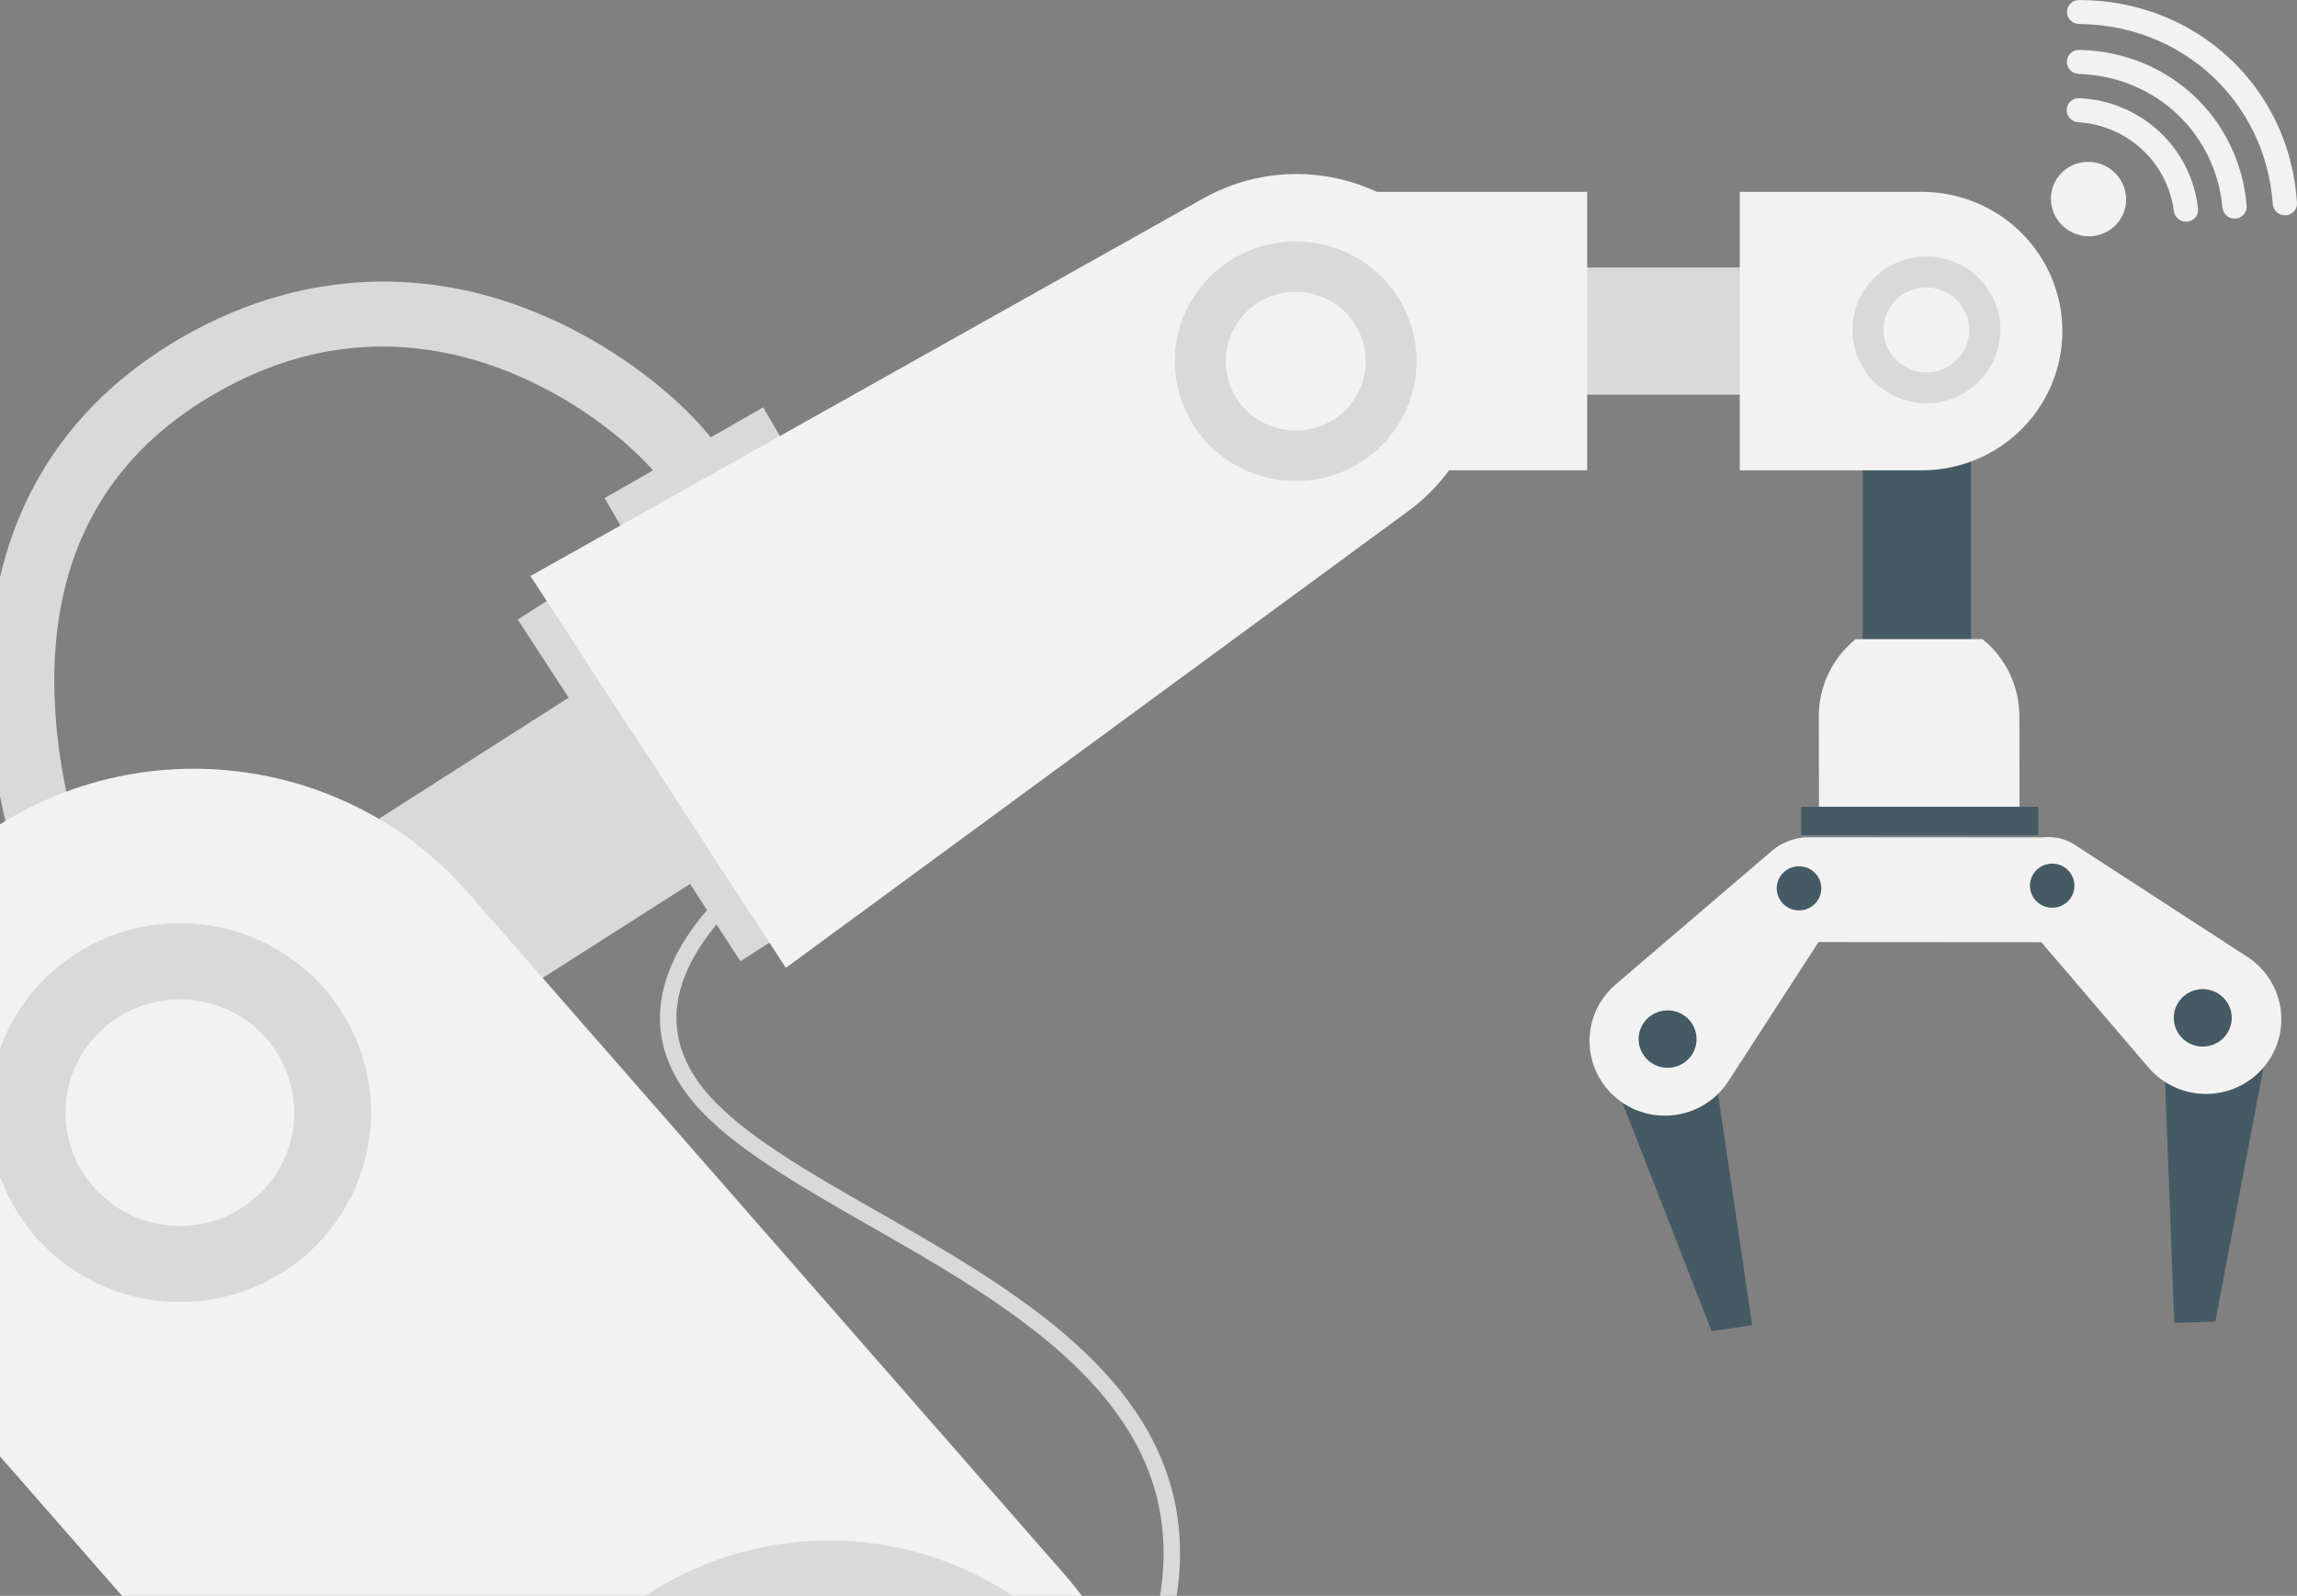 <svg width="380" height="264" viewBox="0 0 380 264" fill="none" xmlns="http://www.w3.org/2000/svg">
<rect x="0" y="0" width="380" height="264" fill="#808080" stroke="none"/>
<g clip-path="url(#clip0_66_407)">
<path d="M170.869 309.233L168.757 307.524C187.311 284.917 194.867 266.062 191.855 249.882C187.753 227.86 164.382 214.506 143.764 202.724C132.189 196.109 121.255 189.862 115.081 182.783C110.447 177.468 108.524 171.708 109.372 165.666C111.292 151.964 126.71 141.758 127.366 141.331L128.863 143.581C128.711 143.681 113.81 153.551 112.065 166.048C111.335 171.281 113.043 176.32 117.139 181.023C123.014 187.763 133.753 193.899 145.124 200.394C166.253 212.466 190.202 226.151 194.531 249.39C197.696 266.407 189.955 285.977 170.869 309.233Z" fill="#D9D9D9"/>
<path d="M8.631 158.784C8.292 158.086 0.278 141.453 -1.533 120.73C-4.016 92.434 6.311 70.355 28.3 56.878C44.365 47.03 62.045 44.176 79.433 48.617C99.487 53.745 115.474 67.885 119.961 75.818L110.47 81.091C107.478 75.804 94.086 63.51 76.71 59.06C62.051 55.309 47.699 57.656 34.026 66.036C15.501 77.394 7.185 95.48 9.306 119.792C10.945 138.559 18.352 153.93 18.427 154.084L8.631 158.784Z" fill="#D9D9D9"/>
<path d="M126.256 67.389L100.021 82.4L104.179 89.537L130.414 74.526L126.256 67.389Z" fill="#D9D9D9"/>
<path d="M326.068 48.583H308.158V130.822H326.068V48.583Z" fill="#455A64"/>
<path d="M327.974 105.732H306.991C305.081 107.274 303.542 109.219 302.487 111.425C301.432 113.631 300.887 116.043 300.892 118.485L300.92 133.534L334.096 133.497L334.068 118.448C334.067 116.013 333.52 113.609 332.467 111.409C331.413 109.21 329.878 107.27 327.974 105.732Z" fill="#F2F2F2"/>
<path d="M337.203 133.463H297.994V138.177H337.203V133.463Z" fill="#455A64"/>
<path d="M289.868 219.223L283.151 220.197L264.088 171.338L282.409 168.683L289.868 219.223Z" fill="#455A64"/>
<path d="M359.707 218.861L366.49 218.607L376.249 167.122L357.744 167.82L359.707 218.861Z" fill="#455A64"/>
<path d="M338.574 155.867L299.103 155.841C296.786 155.834 294.566 154.918 292.929 153.293C291.291 151.668 290.37 149.467 290.365 147.17C290.373 144.874 291.297 142.674 292.937 141.051C294.577 139.428 296.798 138.515 299.115 138.51L338.586 138.536C340.903 138.544 343.122 139.461 344.759 141.086C346.397 142.71 347.318 144.911 347.324 147.207C347.315 149.503 346.39 151.702 344.75 153.325C343.111 154.947 340.891 155.861 338.574 155.867Z" fill="#F2F2F2"/>
<path d="M303.633 141.328C302.318 139.896 300.491 139.03 298.542 138.914C296.592 138.797 294.673 139.439 293.194 140.704L267.379 162.772C265.978 163.946 264.856 165.411 264.093 167.064C263.329 168.717 262.943 170.516 262.962 172.334C262.981 174.152 263.404 175.943 264.202 177.58C265 179.217 266.152 180.659 267.577 181.804C268.94 182.899 270.52 183.697 272.215 184.145C273.909 184.593 275.681 184.682 277.413 184.405C279.144 184.129 280.798 183.493 282.264 182.539C283.731 181.586 284.978 180.336 285.924 178.872L304.404 150.344C305.296 148.967 305.704 147.337 305.566 145.707C305.428 144.077 304.751 142.537 303.639 141.328H303.633Z" fill="#F2F2F2"/>
<path d="M272.145 168.916C271.507 169.702 271.138 170.668 271.091 171.675C271.044 172.682 271.322 173.678 271.884 174.518C272.446 175.358 273.264 175.999 274.218 176.349C275.173 176.698 276.214 176.737 277.193 176.46C278.171 176.183 279.035 175.605 279.659 174.81C280.284 174.014 280.637 173.042 280.667 172.034C280.697 171.026 280.403 170.035 279.827 169.204C279.25 168.373 278.422 167.746 277.462 167.412C276.528 167.089 275.515 167.06 274.563 167.329C273.611 167.599 272.766 168.153 272.145 168.916Z" fill="#455A64"/>
<path d="M294.746 144.661C294.255 145.265 293.971 146.008 293.935 146.782C293.899 147.557 294.113 148.323 294.545 148.969C294.977 149.615 295.606 150.108 296.34 150.377C297.074 150.646 297.875 150.675 298.628 150.463C299.38 150.25 300.045 149.805 300.525 149.193C301.005 148.581 301.277 147.833 301.299 147.058C301.322 146.283 301.096 145.521 300.652 144.882C300.209 144.243 299.572 143.76 298.833 143.504C298.115 143.256 297.336 143.234 296.605 143.441C295.873 143.648 295.224 144.074 294.746 144.661Z" fill="#455A64"/>
<path d="M332.883 141.692C333.995 140.1 335.689 139 337.607 138.628C339.524 138.256 341.512 138.64 343.148 139.698L371.664 158.209C373.209 159.188 374.517 160.494 375.494 162.032C376.471 163.57 377.094 165.303 377.317 167.108C377.541 168.912 377.36 170.743 376.787 172.47C376.214 174.196 375.264 175.777 374.004 177.098C372.799 178.361 371.339 179.359 369.718 180.025C368.098 180.691 366.353 181.011 364.6 180.963C362.846 180.915 361.122 180.501 359.541 179.747C357.96 178.994 356.557 177.918 355.424 176.591L333.314 150.728C332.248 149.48 331.626 147.918 331.547 146.284C331.467 144.65 331.934 143.036 332.875 141.692H332.883Z" fill="#F2F2F2"/>
<path d="M335.89 145.794C335.735 146.554 335.828 147.343 336.156 148.047C336.483 148.75 337.029 149.332 337.712 149.708C338.396 150.084 339.183 150.235 339.959 150.138C340.735 150.041 341.46 149.702 342.028 149.17C342.596 148.638 342.979 147.94 343.12 147.177C343.262 146.415 343.155 145.628 342.814 144.93C342.474 144.232 341.919 143.66 341.228 143.296C340.538 142.932 339.748 142.795 338.974 142.906C338.222 143.014 337.523 143.349 336.97 143.866C336.418 144.383 336.041 145.057 335.89 145.794Z" fill="#455A64"/>
<path d="M359.707 167.452C359.508 168.441 359.631 169.467 360.06 170.382C360.488 171.297 361.199 172.053 362.09 172.54C362.98 173.028 364.004 173.222 365.014 173.095C366.023 172.968 366.965 172.526 367.704 171.833C368.443 171.139 368.941 170.231 369.124 169.239C369.308 168.248 369.169 167.224 368.726 166.316C368.284 165.407 367.561 164.662 366.663 164.188C365.765 163.714 364.738 163.535 363.731 163.678C362.749 163.817 361.834 164.255 361.114 164.931C360.393 165.607 359.901 166.488 359.707 167.452Z" fill="#455A64"/>
<path d="M320.523 44.25H254.531V65.293H320.523V44.25Z" fill="#D9D9D9"/>
<path d="M219.814 31.739H262.567V77.804H219.814C213.65 77.804 207.738 75.377 203.379 71.058C199.021 66.738 196.572 60.879 196.572 54.77C196.572 48.661 199.021 42.802 203.379 38.483C207.738 34.163 213.65 31.736 219.814 31.736V31.739Z" fill="#F2F2F2"/>
<path d="M287.816 31.739H317.942C324.106 31.739 330.018 34.166 334.377 38.486C338.736 42.805 341.184 48.664 341.184 54.773C341.184 60.882 338.736 66.741 334.377 71.06C330.018 75.38 324.106 77.807 317.942 77.807H287.816V31.739Z" fill="#F2F2F2"/>
<path d="M323.424 65.766C321.189 66.694 318.728 66.944 316.35 66.485C313.972 66.027 311.785 64.88 310.065 63.189C308.346 61.499 307.17 59.341 306.688 56.988C306.205 54.636 306.438 52.194 307.355 49.973C308.273 47.751 309.835 45.849 311.843 44.507C313.852 43.165 316.217 42.443 318.639 42.433C321.061 42.423 323.432 43.125 325.452 44.451C327.472 45.776 329.049 47.665 329.986 49.879C331.237 52.849 331.25 56.189 330.019 59.167C328.789 62.145 326.417 64.519 323.424 65.766ZM315.95 48.09C314.657 48.628 313.553 49.533 312.779 50.692C312.005 51.851 311.595 53.212 311.601 54.602C311.607 55.992 312.029 57.348 312.813 58.501C313.598 59.653 314.709 60.549 316.007 61.075C317.305 61.602 318.732 61.734 320.106 61.457C321.48 61.18 322.741 60.505 323.728 59.518C324.716 58.531 325.386 57.276 325.653 55.912C325.921 54.547 325.774 53.135 325.232 51.853C324.502 50.135 323.115 48.774 321.375 48.069C319.634 47.363 317.682 47.371 315.947 48.09H315.95Z" fill="#D9D9D9"/>
<path d="M134.399 151.395L97.558 94.871L85.652 102.493L122.493 159.016L134.399 151.395Z" fill="#D9D9D9"/>
<path d="M17.43 186.128C16.114 184.102 15.213 181.839 14.78 179.469C14.347 177.098 14.389 174.666 14.905 172.312C15.42 169.957 16.399 167.727 17.784 165.747C19.17 163.768 20.935 162.078 22.98 160.775L118.202 100.023L138.225 130.873L43.003 191.617C40.96 192.921 38.678 193.813 36.287 194.242C33.897 194.672 31.444 194.631 29.069 194.121C26.694 193.612 24.444 192.643 22.447 191.272C20.45 189.9 18.745 188.152 17.43 186.128Z" fill="#D9D9D9"/>
<path d="M130.007 160.111L233.025 84.51C239.403 79.829 243.74 72.913 245.15 65.173C246.561 57.433 244.939 49.451 240.616 42.854C236.293 36.258 229.595 31.544 221.886 29.673C214.177 27.802 206.039 28.916 199.13 32.787L87.751 95.291L130.007 160.111Z" fill="#F2F2F2"/>
<path d="M225.25 76.377C221.932 78.511 218.05 79.623 214.095 79.572C210.14 79.52 206.289 78.308 203.03 76.087C199.77 73.867 197.248 70.738 195.782 67.097C194.316 63.456 193.973 59.466 194.795 55.632C195.618 51.798 197.569 48.291 200.402 45.556C203.235 42.82 206.823 40.979 210.713 40.264C214.602 39.55 218.617 39.994 222.252 41.541C225.886 43.088 228.976 45.669 231.131 48.956C234.014 53.367 235.014 58.731 233.912 63.872C232.809 69.012 229.694 73.51 225.25 76.377ZM208.049 50.127C206.129 51.363 204.621 53.136 203.717 55.222C202.813 57.307 202.553 59.612 202.971 61.844C203.388 64.075 204.464 66.134 206.062 67.76C207.66 69.386 209.709 70.506 211.949 70.978C214.19 71.45 216.521 71.253 218.648 70.412C220.776 69.571 222.604 68.124 223.901 66.253C225.198 64.383 225.907 62.173 225.937 59.904C225.968 57.634 225.318 55.406 224.071 53.502C222.396 50.951 219.769 49.163 216.765 48.53C213.761 47.897 210.626 48.472 208.049 50.127Z" fill="#D9D9D9"/>
<path d="M170.082 344.436C145.017 365.974 107.078 363.299 85.342 338.454L-13.312 225.712C-35.048 200.872 -32.349 163.273 -7.276 141.732C17.789 120.191 55.727 122.869 77.463 147.714L176.118 260.465C197.845 285.296 195.146 322.895 170.082 344.436Z" fill="#F2F2F2"/>
<path d="M9.036 160.388C4.314 164.45 0.914 169.809 -0.735 175.786C-2.384 181.763 -2.207 188.091 -0.228 193.969C1.751 199.847 5.445 205.011 10.385 208.809C15.326 212.607 21.292 214.868 27.529 215.306C33.766 215.744 39.994 214.339 45.426 211.27C50.858 208.2 55.249 203.604 58.045 198.061C60.841 192.519 61.916 186.279 61.134 180.131C60.352 173.983 57.748 168.203 53.652 163.521C50.931 160.411 47.618 157.863 43.903 156.022C40.187 154.181 36.142 153.084 31.999 152.793C27.856 152.502 23.695 153.023 19.755 154.326C15.815 155.629 12.173 157.689 9.036 160.388ZM42.149 198.229C39.323 200.657 35.834 202.201 32.122 202.665C28.411 203.128 24.644 202.491 21.298 200.833C17.953 199.175 15.178 196.571 13.326 193.35C11.473 190.129 10.626 186.437 10.891 182.739C11.157 179.041 12.523 175.504 14.816 172.575C17.11 169.647 20.228 167.458 23.777 166.286C27.326 165.114 31.146 165.011 34.754 165.99C38.361 166.97 41.595 168.987 44.046 171.788C47.332 175.543 48.979 180.439 48.623 185.398C48.267 190.356 45.938 194.972 42.149 198.229Z" fill="#D9D9D9"/>
<path d="M137.156 254.842C144.323 254.841 151.421 256.24 158.043 258.958C164.665 261.676 170.682 265.66 175.75 270.683C180.819 275.706 184.839 281.669 187.582 288.231C190.325 294.794 191.737 301.828 191.737 308.931V355.34H82.577V308.931C82.577 294.586 88.327 280.828 98.563 270.684C108.798 260.54 122.681 254.842 137.156 254.842Z" fill="#D9D9D9"/>
<path d="M350.17 37.068C352.446 34.548 352.207 30.655 349.634 28.372C347.062 26.09 343.131 26.282 340.854 28.802C338.578 31.322 338.817 35.215 341.39 37.498C343.962 39.78 347.893 39.588 350.17 37.068Z" fill="#F2F2F2"/>
<path d="M341.961 1.954C341.959 1.44 342.163 0.945 342.528 0.58C342.894 0.214 343.39 0.007 343.909 0.003C363.3 -0.023 378.804 14.402 379.997 33.562C380.026 34.077 379.848 34.581 379.502 34.966C379.156 35.35 378.671 35.583 378.152 35.613C377.62 35.653 377.094 35.481 376.689 35.136C376.285 34.791 376.036 34.3 375.996 33.773C374.789 16.838 361.095 4.099 343.947 3.971C343.414 3.964 342.905 3.748 342.533 3.37C342.16 2.992 341.954 2.483 341.961 1.954Z" fill="#F2F2F2"/>
<path d="M341.929 10.209C341.93 9.95 341.982 9.693 342.084 9.453C342.186 9.214 342.335 8.997 342.522 8.815C342.71 8.633 342.931 8.49 343.175 8.394C343.418 8.298 343.679 8.251 343.941 8.255C358.698 8.54 370.463 19.467 371.67 34.029C371.693 34.29 371.664 34.552 371.583 34.801C371.502 35.049 371.373 35.28 371.201 35.478C371.029 35.676 370.819 35.838 370.583 35.955C370.348 36.072 370.091 36.141 369.828 36.157H369.813C369.29 36.193 368.774 36.025 368.374 35.69C367.974 35.354 367.722 34.877 367.672 34.36C366.522 21.923 356.462 12.591 343.863 12.229C343.339 12.209 342.843 11.987 342.481 11.609C342.12 11.232 341.922 10.73 341.929 10.209Z" fill="#F2F2F2"/>
<path d="M341.897 18.217V18.191C341.898 17.927 341.952 17.666 342.057 17.424C342.161 17.181 342.315 16.962 342.507 16.78C342.7 16.598 342.928 16.456 343.177 16.364C343.427 16.272 343.692 16.23 343.958 16.243C348.899 16.45 353.6 18.407 357.209 21.758C360.818 25.108 363.094 29.63 363.625 34.502C363.655 34.765 363.63 35.032 363.552 35.285C363.475 35.538 363.346 35.773 363.174 35.975C363.002 36.178 362.79 36.343 362.551 36.462C362.312 36.58 362.052 36.649 361.785 36.664H361.759C361.246 36.695 360.74 36.532 360.344 36.207C359.947 35.883 359.69 35.421 359.624 34.915C359.128 31.022 357.275 27.422 354.385 24.739C351.495 22.055 347.75 20.457 343.797 20.219C343.284 20.186 342.802 19.96 342.45 19.589C342.097 19.217 341.9 18.727 341.897 18.217Z" fill="#F2F2F2"/>
</g>
<defs>
<clipPath id="clip0_66_407">
<rect width="408" height="528" fill="white" transform="translate(-28)"/>
</clipPath>
</defs>
</svg>
